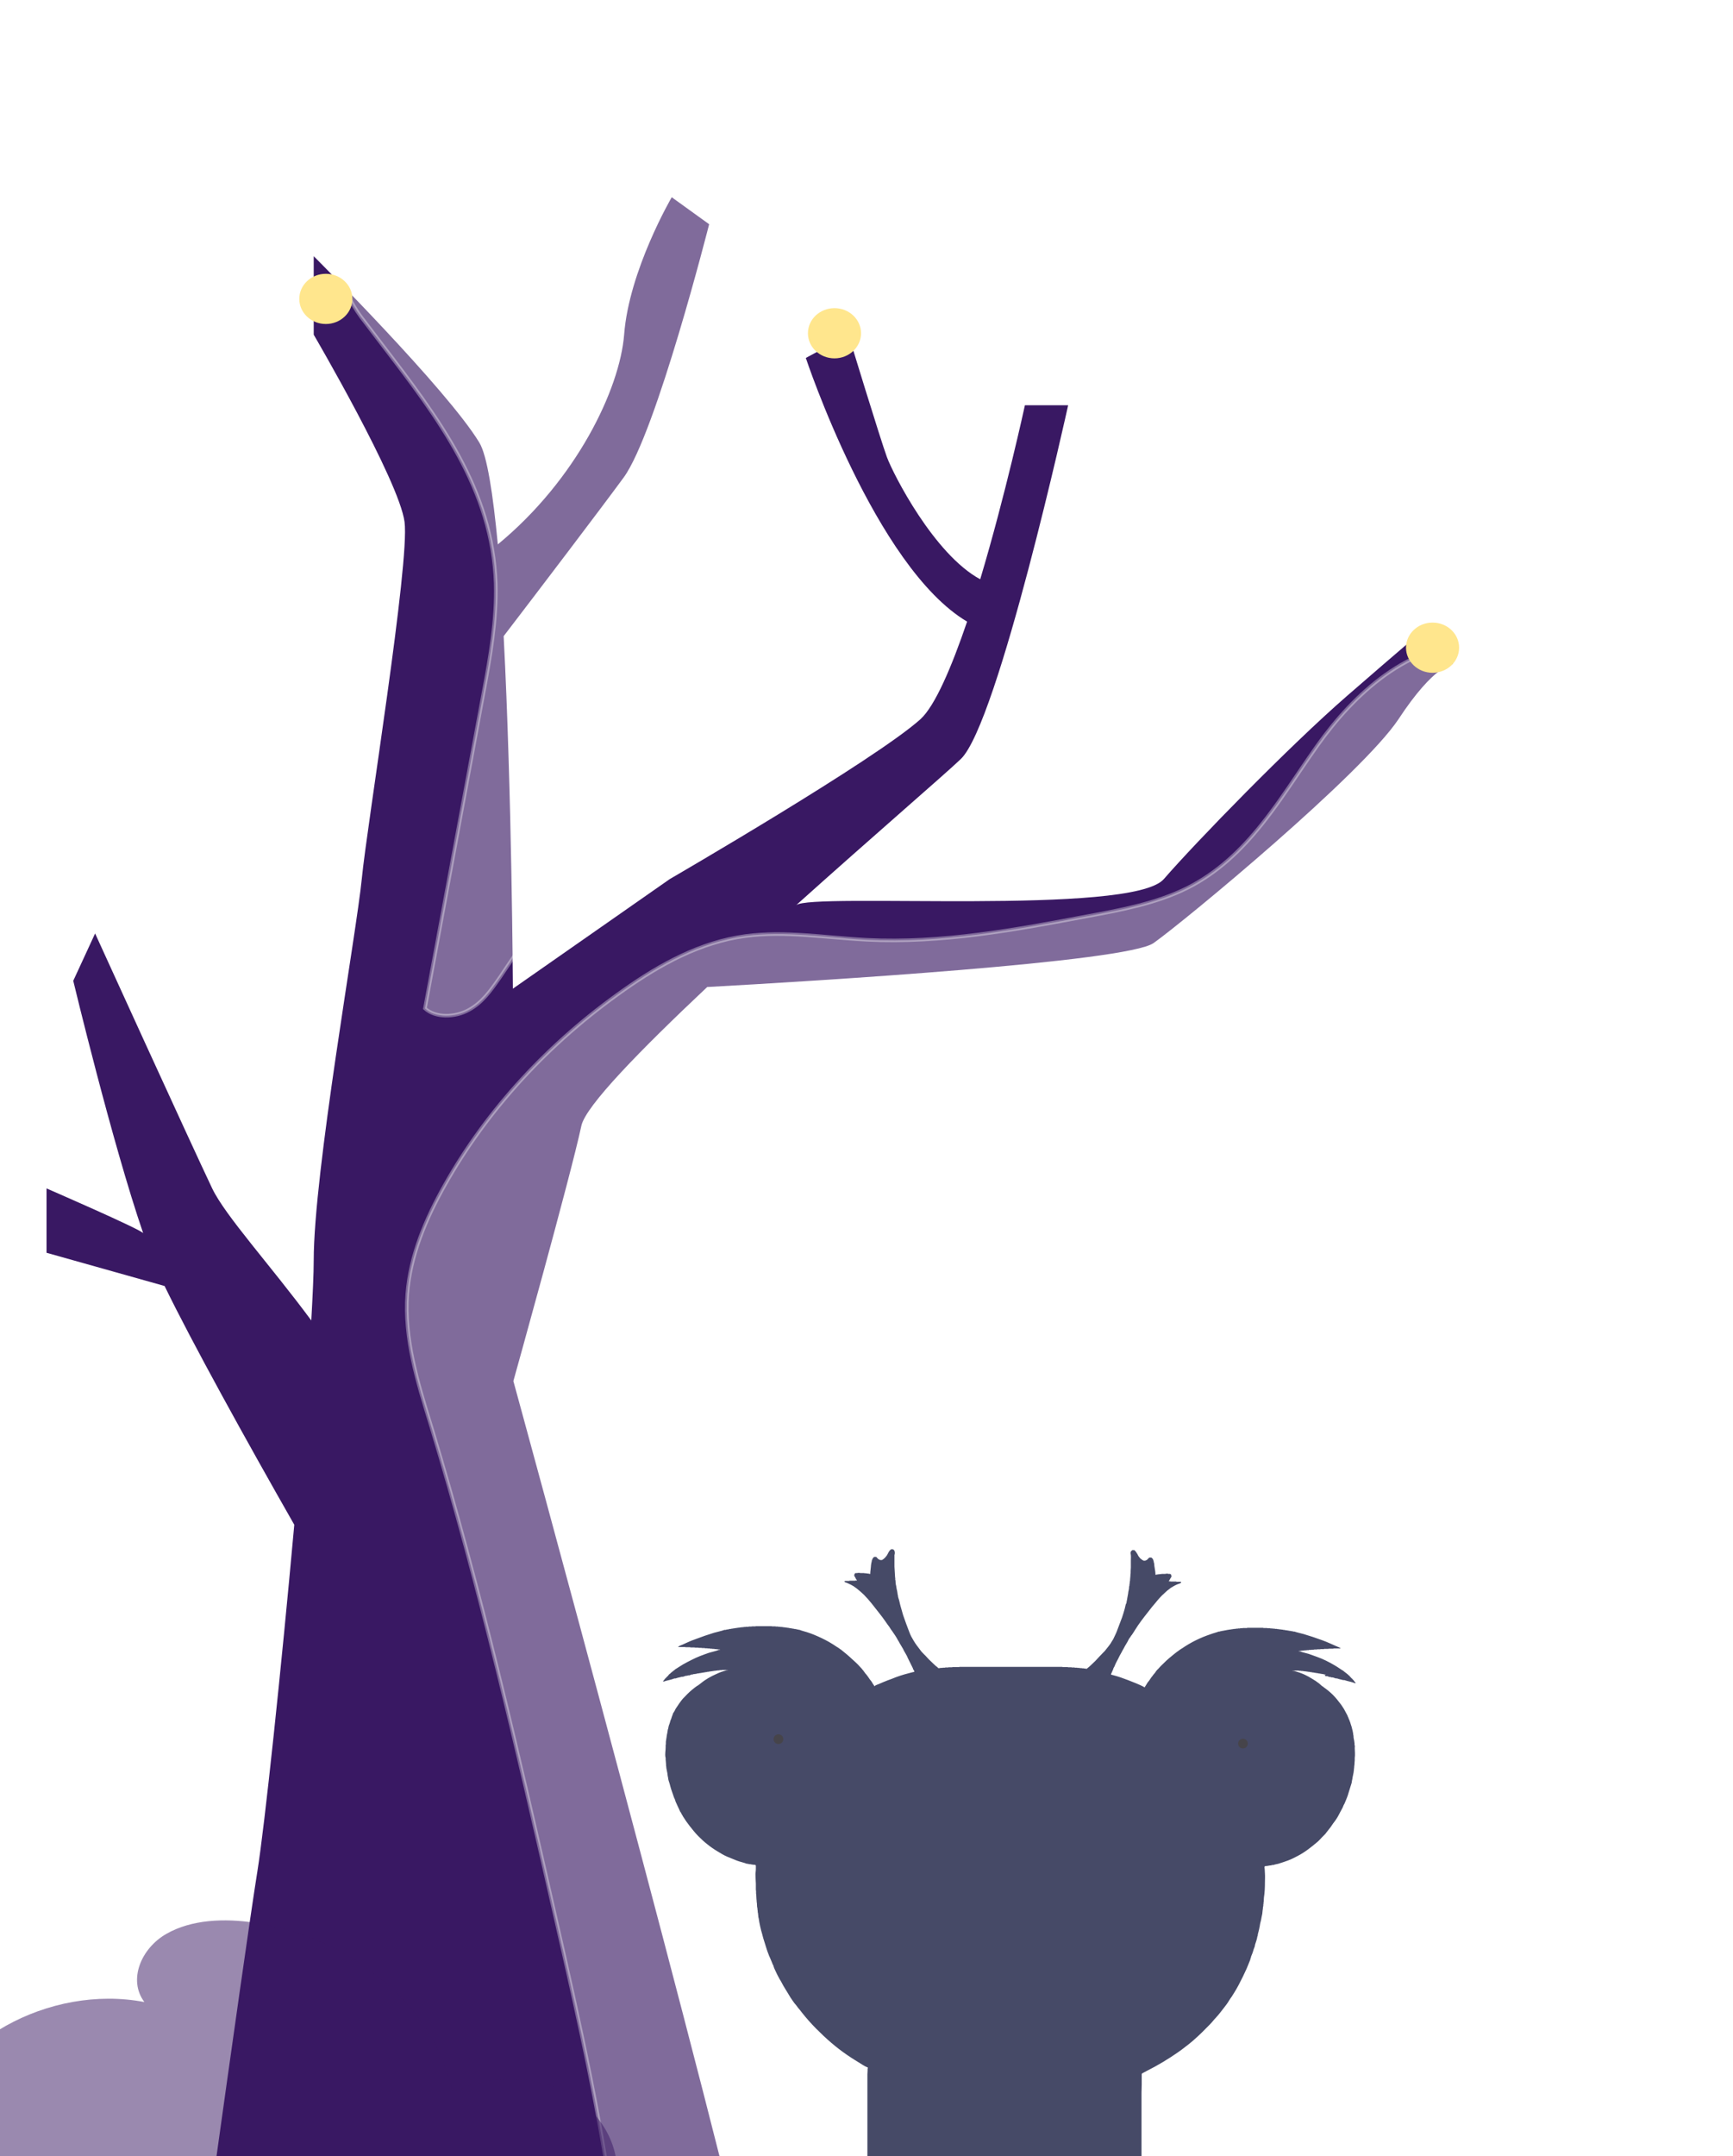 <svg width="562" height="699" viewBox="0 0 562 699" fill="none" xmlns="http://www.w3.org/2000/svg">
<g style="mix-blend-mode:multiply">
<path d="M15.089 406.108V385.244C15.089 385.244 46.124 398.705 46.439 399.781C36.357 370.437 23.754 317.941 23.754 317.941L30.843 302.596C30.843 302.596 61.878 370.707 68.81 385.244C73.063 394.128 87.714 410.146 100.947 428.049C101.42 419.568 101.735 412.838 101.735 408.665C101.735 379.86 115.598 302.596 117.331 284.828C119.064 267.06 132.927 182.528 131.194 169.202C129.461 155.876 101.735 108.495 101.735 108.495V83.054C101.735 83.054 145.058 126.263 155.455 143.492C157.976 147.665 159.866 160.049 161.442 176.471C186.963 155.472 200.983 126.128 202.401 108.495C203.977 87.631 217.84 63.94 217.84 63.94L229.97 72.69C229.97 72.69 212.799 140.396 202.244 154.799C194.84 164.895 174.675 191.412 163.332 206.219C166.01 257.369 166.325 320.499 166.325 320.499L217.21 284.963C217.21 284.963 283.848 246.331 298.499 233.14C303.225 228.832 308.582 216.314 313.623 201.507C283.848 183.874 261.32 116.033 261.32 116.033L275.184 108.629C275.184 108.629 285.581 142.685 287.629 148.204C289.677 153.722 302.91 179.701 317.876 187.778C326.068 160.453 332.37 131.378 332.37 131.378H346.391C346.391 131.378 323.705 234.486 311.575 246.062C306.376 251.042 283.06 271.098 258.17 293.443C262.896 289.27 367.028 296.943 377.425 284.963C387.823 272.983 418.07 241.889 436.817 225.602C455.564 209.314 462.496 203.526 462.496 203.526L471.16 215.237C471.16 215.237 465.174 215.372 453.516 233.14C441.701 250.908 384.515 298.289 374.117 305.692C365.453 311.884 263.683 318.076 229.34 319.96C207.758 340.286 189.956 358.457 188.538 364.919C185.072 381.206 166.483 447.701 166.483 447.701C166.483 447.701 231.546 685.011 247.142 756.082L58.412 783.946C58.412 783.946 79.207 633.053 83.461 606.67C85.824 591.998 91.18 541.386 95.433 494.275C80.152 467.488 62.193 435.048 53.371 416.876L15.089 406.108Z" fill="#391863"/>
<path opacity="0.36" d="M200.139 726.267L200.139 726.266C195.882 690.56 187.84 655.264 179.807 620.137C167.834 567.508 155.7 514.723 139.939 462.743L139.938 462.74L139.693 461.947C135.354 447.919 131.013 433.882 132.086 419.476C133.022 407.08 138.017 395.187 144.301 384.047L144.301 384.046C157.961 359.763 177.908 338.02 202.418 320.837L202.419 320.836C214.049 312.645 227.033 305.439 241.705 303.438C248.187 302.571 254.719 302.703 261.301 303.139C264.091 303.324 266.907 303.566 269.732 303.808C273.533 304.134 277.351 304.461 281.14 304.654L281.141 304.654C305.323 305.869 329.335 301.412 352.798 296.972C363.814 294.955 375.078 292.791 384.929 287.903L384.931 287.902C394.957 282.871 402.541 275.501 409.108 267.304C413.37 261.984 417.229 256.281 421.045 250.64C423.092 247.614 425.127 244.606 427.205 241.685C439.083 224.993 456.749 208.344 479.413 208.541C489.083 236.25 482.861 265.96 476.581 294.53C470.118 323.622 463.208 353.503 443.457 377.744L443.456 377.746C433.582 389.973 420.702 400.196 407.855 410.392C406.622 411.37 405.39 412.348 404.161 413.328C379.265 433.119 354.956 454.02 336.321 478.444C317.683 502.871 305.007 531.397 305.482 560.644C305.641 570.862 307.343 580.9 309.473 590.874C310.304 594.769 311.199 598.645 312.093 602.519C313.494 608.59 314.893 614.654 316.047 620.774C319.663 640.791 320.261 662.015 309.504 679.866C304.586 688.002 297.629 694.989 290.268 701.816C288.741 703.232 287.197 704.642 285.65 706.053C279.758 711.43 273.835 716.836 268.759 722.726C268.759 722.726 268.759 722.726 268.759 722.726L269.197 723.104L200.139 726.267ZM200.139 726.267C200.459 728.995 200.931 745.728 201.266 761.74C201.433 769.759 201.566 777.614 201.628 783.475C201.658 786.404 201.671 788.838 201.662 790.544C201.657 791.396 201.647 792.073 201.63 792.54C201.63 792.541 201.63 792.542 201.63 792.543M200.139 726.267L201.63 792.543M201.63 792.543C222.941 789.07 243.788 782.787 263.001 773.943C256.158 766.934 254.348 757.963 255.806 748.923L201.63 792.543Z" fill="white" stroke="white" stroke-width="1.157"/>
<path opacity="0.51" d="M199.79 707.817C201.68 696.645 195.379 684.8 184.351 678.608C173.324 672.416 158.042 672.416 146.857 678.338C141.501 651.148 114.562 627.996 82.582 623.285C72.815 621.804 62.102 622.208 53.91 626.919C45.718 631.63 41.465 641.86 46.821 648.994C15.944 643.072 -18.242 662.186 -24.386 688.703C-29.427 710.105 -17.769 732.046 -2.331 749.545C51.705 811.463 156.152 835.692 241.222 809.175C275.25 798.541 326.765 765.294 301.559 730.162C282.812 703.914 229.722 688.703 199.79 707.817Z" fill="#391863"/>
<path opacity="0.36" d="M160.759 189.239L160.759 189.242C161.076 201.023 159.016 212.79 156.811 224.496C153.661 241.587 150.472 258.711 147.282 275.835L147.28 275.848L147.279 275.851C144.108 292.877 140.938 309.902 137.806 326.893C139.474 328.433 141.854 329.18 144.402 329.242C147.059 329.307 149.831 328.624 152.022 327.397L152.029 327.393C156.361 325.049 159.063 321.188 161.76 317.335C161.915 317.114 162.07 316.893 162.224 316.672C162.226 316.67 162.227 316.668 162.228 316.666L193.885 269.431C200.349 259.732 206.778 250.084 211.322 239.64C216.645 227.267 218.922 214.243 220.554 201.016C220.992 197.468 221.384 193.903 221.776 190.331C222.844 180.611 223.917 170.847 225.938 161.275L225.939 161.271C228.045 151.621 231.105 142.121 234.152 132.664C234.877 130.414 235.601 128.167 236.311 125.92C240.012 114.214 243.343 102.519 244.518 90.536C246.867 66.59 237.777 39.426 213.031 28.123C198.989 21.724 182.255 21.31 166.196 22.117L166.192 22.117C150.274 22.791 133.29 24.948 121.955 34.367C112.826 42.035 108.294 54.642 107.708 67.618C107.122 80.591 110.488 93.809 117.006 102.63C119.244 105.607 121.499 108.553 123.742 111.485C142.139 135.525 159.769 158.564 160.759 189.239Z" fill="white" stroke="white" stroke-width="1.157"/>
</g>
<g filter="url(#filter0_d_1_10607)">
<ellipse cx="8.61" cy="8.137" rx="8.61" ry="8.137" transform="matrix(-1 0 0 1 471.179 202.819)" fill="#FFE68D"/>
</g>
<g filter="url(#filter1_d_1_10607)">
<ellipse cx="8.61" cy="8.137" rx="8.61" ry="8.137" transform="matrix(-1 0 0 1 277.226 100.892)" fill="#FFE68D"/>
</g>
<g filter="url(#filter2_d_1_10607)">
<ellipse cx="8.61" cy="8.137" rx="8.61" ry="8.137" transform="matrix(-1 0 0 1 112.275 89.756)" fill="#FFE68D"/>
</g>
<g filter="url(#filter3_d_1_10607)">
<circle cx="402.511" cy="565.502" r="1.578" fill="#FFE68D"/>
</g>
<g filter="url(#filter4_d_1_10607)">
<circle cx="251.871" cy="564.067" r="1.578" fill="#FFE68D"/>
</g>
<path opacity="0.75" d="M429.694 543.223C429.827 543.29 429.894 543.357 430.027 543.357H430.426C430.625 543.424 430.825 543.491 431.091 543.625H431.49C431.623 543.692 431.689 543.759 431.822 543.759H432.221C432.553 543.893 432.886 543.96 433.218 544.093H433.617C434.216 544.361 434.947 544.428 435.545 544.629H435.944C437.075 545.031 438.271 545.165 439.402 545.634H439.668C439.468 545.299 439.136 545.031 438.936 544.629H438.87C438.737 544.428 438.537 544.294 438.404 544.093H438.338C438.271 543.96 438.138 543.893 438.072 543.759H438.005C438.005 543.692 437.939 543.625 437.939 543.625H437.872C437.806 543.558 437.739 543.491 437.739 543.357H437.673C437.673 543.29 437.607 543.223 437.607 543.223H437.54V543.156H437.407C437.407 543.089 437.34 543.022 437.34 543.022H437.274V542.955H437.208V542.888H437.141V542.821H437.075V542.754H437.008V542.687H436.875V542.62H436.809V542.553H436.742V542.486H436.676V542.419H436.543V542.352H436.476V542.285H436.41V542.218H436.343V542.151H436.21V542.084H436.144V542.017H436.077V541.95H435.944V541.883H435.878C435.745 541.615 435.346 541.481 435.146 541.347C434.881 541.147 434.614 541.013 434.348 540.812C433.817 540.477 433.351 540.142 432.753 539.807C431.024 538.802 429.096 537.798 427.168 537.128C426.237 536.793 425.306 536.458 424.375 536.123C423.444 535.855 422.447 535.654 421.583 535.32H421.184C421.184 535.253 421.25 535.186 421.25 535.186H421.782V535.119H422.314V535.052H422.979V534.985H423.71V534.918H424.442V534.851H425.239V534.784H426.104V534.717H427.101V534.65H428.165V534.583H429.362V534.516H430.825V534.449H432.42V534.382H434.747C434.814 534.181 433.484 533.712 433.218 533.578C432.686 533.31 432.088 533.109 431.556 532.841C429.628 531.971 427.7 531.301 425.705 530.631C424.707 530.296 423.71 530.028 422.713 529.694C421.715 529.426 420.718 529.225 419.721 528.89H419.322C419.189 528.823 419.122 528.756 418.99 528.756H418.59V528.689H418.192V528.622H417.793V528.555H417.394V528.488H416.928V528.421H416.529V528.354H416.064V528.287H415.598V528.22H415.133V528.153H414.601V528.086H414.069V528.019H413.404V527.952H412.673V527.885H411.942V527.818H410.944V527.751H409.681V527.684H404.428V527.751H402.965V527.818H402.168V527.885H401.436V527.952H400.771V528.019H400.24V528.086H399.708V528.153H399.242V528.22H398.843V528.287H398.378V528.354H397.979V528.421H397.646V528.488H397.247V528.555H396.915V528.622H396.516V528.689H396.184V528.756H395.851C395.718 528.823 395.652 528.89 395.519 528.89H395.253C394.388 529.225 393.458 529.426 392.593 529.761C389.335 530.832 386.077 532.44 383.285 534.382H383.218V534.449H383.085V534.516H383.019V534.583H382.886V534.65H382.819V534.717H382.686V534.784H382.62V534.851H382.487V534.918H382.42V534.985H382.354V535.052H382.221V535.119H382.154V535.186H382.021C382.021 535.253 381.955 535.32 381.955 535.32H381.888C381.223 535.788 380.625 536.324 380.027 536.793C379.428 537.262 378.83 537.798 378.231 538.334C377.633 538.936 377.035 539.472 376.436 540.075C376.17 540.343 375.904 540.678 375.638 540.946C375.372 541.214 375.04 541.481 374.907 541.816H374.84V541.883H374.774C374.774 542.084 374.442 542.352 374.375 542.486C374.176 542.754 373.976 542.888 373.843 543.156C373.511 543.558 373.178 543.96 372.912 544.428C372.646 544.897 372.247 545.232 371.982 545.701C371.849 545.902 371.716 546.17 371.583 546.371C371.516 546.505 371.25 546.773 371.25 546.973H371.117C370.718 546.639 370.186 546.505 369.721 546.237C369.255 546.036 368.79 545.835 368.325 545.634C366.729 544.964 365.067 544.361 363.404 543.759C362.606 543.491 361.742 543.223 360.944 543.022C360.811 542.955 360.479 542.955 360.346 542.888C360.213 542.754 360.412 542.419 360.479 542.285C360.678 541.883 360.811 541.481 361.011 541.08C361.011 540.812 361.277 540.477 361.41 540.209C361.543 539.941 361.609 539.673 361.742 539.405C362.008 538.802 362.341 538.267 362.606 537.731C362.872 537.195 363.138 536.592 363.471 536.056C363.604 535.788 363.803 535.521 363.936 535.186C364.069 534.918 364.269 534.65 364.402 534.382C364.867 533.377 365.598 532.44 366.064 531.368C366.197 531.1 366.463 530.832 366.596 530.631C366.729 530.363 366.862 530.162 367.061 529.962C367.394 529.493 367.726 528.957 368.059 528.421C369.322 526.345 370.851 524.402 372.38 522.46C373.112 521.456 373.976 520.451 374.774 519.513C375.572 518.509 376.503 517.437 377.5 516.566C377.766 516.365 378.032 516.03 378.298 515.83C378.497 515.629 378.763 515.428 378.963 515.294C379.428 514.892 379.894 514.557 380.426 514.289C380.891 514.021 381.356 513.753 381.888 513.552C382.154 513.418 383.351 513.217 382.952 512.749H381.489V512.682H379.561V512.615H379.029C379.229 512.213 379.428 511.878 379.628 511.543C379.761 511.342 379.894 511.208 379.894 511.007C379.894 510.806 379.761 510.672 379.827 510.471H379.761V510.404H379.694V510.338H379.628V510.271H379.495V510.204H378.83V510.137H378.032V510.204H376.636V510.271H375.971V510.338H375.439V510.404H375.04V510.471H374.708C374.708 509.735 374.575 508.931 374.442 508.194C374.375 507.792 374.309 507.391 374.309 506.989C374.309 506.788 374.176 506.587 374.176 506.453C374.109 506.319 374.176 506.051 374.043 505.917C374.043 505.582 373.71 505.113 373.378 504.912H372.713C372.447 505.113 372.247 505.381 372.048 505.582C371.848 505.716 371.583 505.85 371.383 505.917H370.851C370.452 505.716 370.186 505.515 369.854 505.247C369.721 505.113 369.588 504.979 369.455 504.778C369.388 504.645 369.189 504.511 369.122 504.31C368.989 503.975 368.79 503.707 368.59 503.372C368.391 503.037 368.125 502.702 367.859 502.501H367.194C366.862 502.769 366.729 502.836 366.662 503.238C366.596 503.573 366.729 503.841 366.729 504.109C366.795 504.645 366.729 505.314 366.729 505.85C366.729 506.587 366.729 507.391 366.729 508.127C366.729 508.529 366.662 508.864 366.662 509.333C366.662 509.534 366.662 509.735 366.662 509.869C366.662 510.07 366.596 510.204 366.596 510.404C366.596 511.141 366.463 511.744 366.463 512.481H366.396V512.548V512.615C366.396 512.883 366.33 513.084 366.33 513.351C366.33 513.552 366.263 513.619 366.263 513.753C366.263 513.82 366.263 513.887 366.263 514.021C366.263 514.088 366.197 514.155 366.197 514.155C366.13 514.423 366.13 514.624 366.13 514.892C366.13 515.16 365.997 515.428 365.997 515.629C365.931 515.897 365.864 516.164 365.864 516.432C365.864 516.566 365.798 516.7 365.798 516.834C365.798 516.968 365.731 517.102 365.731 517.169C365.665 517.437 365.665 517.705 365.598 517.906C365.532 518.174 365.532 518.442 365.466 518.71C365.399 518.977 365.333 519.178 365.333 519.446C365.333 519.647 365.133 519.915 365.067 520.116C365 520.585 364.801 521.054 364.734 521.523C364.468 522.46 364.202 523.398 363.87 524.336C363.537 525.273 363.138 526.211 362.806 527.149C362.673 527.617 362.407 528.086 362.274 528.555C362.141 529.024 361.875 529.493 361.676 529.962C361.476 530.43 361.21 530.899 361.011 531.368C360.878 531.636 360.678 531.837 360.545 532.105C360.412 532.306 360.279 532.574 360.146 532.775C359.814 533.243 359.481 533.712 359.083 534.181C358.684 534.65 358.351 535.186 357.886 535.588C357.021 536.458 356.09 537.463 355.226 538.401C354.761 538.869 354.295 539.271 353.83 539.74C353.564 540.008 353.364 540.142 353.098 540.41C352.899 540.611 352.567 540.745 352.5 540.946H352.035V540.879H351.503V540.812H350.838V540.745H350.106V540.678H349.375V540.611H348.511V540.544H347.513V540.477H346.317V540.41H344.521V540.343H311.077V540.41H308.817V540.477H307.553V540.544H306.489V540.611H305.691V540.678H304.894V540.745H304.229C304.096 540.477 303.763 540.276 303.497 540.075C303.231 539.807 302.965 539.606 302.699 539.338C302.168 538.802 301.702 538.401 301.17 537.865C300.638 537.329 300.239 536.793 299.707 536.324C299.176 535.788 298.71 535.32 298.311 534.717C297.58 533.779 296.915 532.908 296.317 531.904C295.785 531.033 295.253 530.095 294.92 529.158C294.787 528.689 294.521 528.22 294.388 527.751C294.255 527.282 293.989 526.814 293.856 526.345C293.524 525.407 293.192 524.469 292.859 523.532C292.726 523.063 292.593 522.594 292.46 522.125C292.327 521.656 292.194 521.188 292.061 520.719C291.795 519.848 291.662 518.843 291.33 517.973C291.263 517.772 291.197 517.437 291.197 517.236C291.13 516.968 291.064 516.767 291.064 516.566C290.997 516.097 290.931 515.629 290.798 515.16C290.731 514.959 290.731 514.691 290.665 514.423C290.665 514.222 290.599 513.954 290.532 513.753C290.466 513.284 290.399 512.883 290.399 512.414V512.347V512.28C290.266 512.146 290.333 511.945 290.333 511.744C290.333 511.543 290.266 511.409 290.266 511.208C290.266 510.806 290.2 510.538 290.2 510.137C290.2 509.735 290.133 509.4 290.133 508.998C290.133 508.596 290.066 508.261 290.066 507.859C290.066 507.123 290.066 506.319 290.066 505.582C290.066 505.314 290.066 505.046 290.066 504.712C290.066 504.578 290.066 504.377 290.066 504.243C290.066 504.176 290.066 504.109 290.066 504.042C290.066 503.975 290.133 503.908 290.133 503.841C290.2 503.573 290.2 503.238 290.133 502.97C290.067 502.568 289.867 502.434 289.601 502.233H288.936C288.87 502.367 288.604 502.501 288.537 502.635C288.404 502.769 288.338 502.903 288.205 503.104C288.005 503.439 287.872 503.774 287.673 504.109C287.208 504.778 286.742 505.314 286.011 505.716H285.479C285.213 505.649 285.013 505.515 284.814 505.381C284.548 505.18 284.415 504.912 284.149 504.712H283.484C283.152 504.912 282.886 505.314 282.819 505.716C282.686 505.85 282.686 506.118 282.686 506.252C282.62 506.453 282.553 506.654 282.553 506.788C282.487 507.123 282.42 507.591 282.42 507.926C282.42 508.328 282.287 508.73 282.287 509.132C282.221 509.534 282.221 509.869 282.221 510.204H281.888V510.137H281.489V510.07H280.957V510.003H280.293V509.936H278.896V509.869H278.098V509.936H277.433V510.003H277.301V510.07H277.234V510.137H277.168V510.204H277.101C277.168 510.404 276.968 510.538 277.035 510.739C277.035 510.94 277.234 511.141 277.301 511.275C277.434 511.476 277.5 511.61 277.567 511.811C277.633 512.012 277.899 512.146 277.899 512.347H277.367V512.414H275.439V512.481H273.976C273.644 512.816 274.176 512.95 274.375 513.017C274.641 513.084 274.907 513.217 275.173 513.351C275.771 513.619 276.303 513.887 276.835 514.222C278.032 515.026 279.096 515.964 280.16 516.968C282.021 518.843 283.551 520.92 285.08 522.862C285.811 523.8 286.609 524.804 287.274 525.809C287.606 526.345 287.939 526.747 288.338 527.282C288.67 527.751 288.936 528.287 289.335 528.756C289.668 529.225 290 529.761 290.333 530.229C290.665 530.698 290.931 531.234 291.197 531.703C291.529 532.172 291.729 532.708 292.061 533.176C292.327 533.645 292.66 534.181 292.926 534.65C293.125 535.186 293.457 535.588 293.723 536.123C293.989 536.592 294.255 537.061 294.455 537.597C294.92 538.601 295.452 539.539 295.918 540.544V540.611H295.984V540.678V540.745H296.051C295.984 541.013 296.25 541.28 296.383 541.481C296.383 541.548 296.516 541.883 296.516 541.883C296.45 542.017 296.317 542.017 296.184 542.017C295.652 542.151 295.186 542.285 294.654 542.419C292.793 542.888 290.931 543.491 289.202 544.227C288.271 544.562 287.34 544.897 286.41 545.299C285.944 545.5 285.479 545.701 285.013 545.902C284.548 546.103 284.016 546.237 283.617 546.572H283.484C283.484 546.371 283.285 546.103 283.152 545.969C283.019 545.768 282.886 545.5 282.753 545.299C282.487 544.83 282.088 544.495 281.822 544.027C281.556 543.625 281.224 543.156 280.891 542.754C280.692 542.553 280.492 542.352 280.359 542.084C280.293 541.95 279.96 541.682 279.96 541.481H279.894V541.414H279.827C279.628 541.08 279.295 540.745 279.029 540.477C278.763 540.209 278.497 539.874 278.231 539.606C277.633 539.003 277.035 538.467 276.436 537.932C275.838 537.329 275.239 536.86 274.641 536.324C274.043 535.855 273.444 535.32 272.846 534.851H272.779C272.779 534.784 272.713 534.717 272.713 534.717H272.58V534.65H272.513V534.583H272.38V534.516H272.314V534.449H272.247V534.382H272.114V534.315H272.048V534.248H271.915V534.181H271.848V534.114H271.715V534.047H271.649V533.98H271.516V533.913H271.45C270.585 533.31 269.721 532.775 268.79 532.239C267.261 531.368 265.665 530.631 264.069 529.962C263.271 529.627 262.473 529.359 261.676 529.091C260.878 528.823 260.08 528.689 259.348 528.354H259.083C258.95 528.287 258.883 528.22 258.75 528.22H258.418C258.285 528.153 258.218 528.086 258.085 528.086H257.686V528.019H257.354V527.952H256.955V527.885H256.556V527.818H256.157V527.751H255.758V527.684H255.293V527.617H254.827V527.55H254.295V527.483H253.763V527.416H253.098V527.349H252.367V527.282H251.503V527.215H250.306V527.149H245.053V527.215H243.79V527.282H242.793V527.349H241.795V527.416H241.13V527.483H240.465V527.55H239.934V527.617H239.468V527.684H238.936V527.751H238.471V527.818H238.072V527.885H237.606V527.952H237.207V528.019H236.809V528.086H236.41C236.277 528.153 236.21 528.22 236.077 528.22H235.678C235.545 528.287 235.479 528.354 235.346 528.354H234.947C233.883 528.756 232.686 528.957 231.556 529.292C229.561 529.895 227.633 530.564 225.705 531.301C224.707 531.636 223.71 532.038 222.713 532.507C222.247 532.708 221.715 532.975 221.25 533.176C221.051 533.243 219.92 533.645 219.92 533.913H222.247V533.98H223.843V534.047H225.306V534.114H226.503V534.181H227.567V534.248H228.564V534.315H229.428V534.382H230.226V534.449H230.957V534.516H231.689V534.583H232.354V534.65H232.886V534.717H233.418C233.418 534.784 233.484 534.851 233.484 534.851H233.085C232.088 535.253 230.957 535.454 229.894 535.788C227.965 536.458 226.104 537.128 224.309 538.066C223.378 538.534 222.447 539.003 221.516 539.539C221.051 539.807 220.585 540.142 220.12 540.41C219.854 540.544 219.654 540.745 219.388 540.879C219.189 541.013 218.856 541.147 218.79 541.347H218.723V541.414H218.59V541.481H218.524V541.548H218.457V541.615H218.324V541.682H218.258V541.749H218.192V541.816H218.125V541.883H217.992V541.95H217.926V542.017H217.859V542.084H217.793V542.151H217.66V542.218H217.593V542.285H217.527V542.352H217.46V542.419H217.394V542.486H217.327C217.327 542.553 217.261 542.62 217.261 542.62H217.128V542.687H217.061C217.061 542.754 216.995 542.821 216.995 542.821H216.928C216.862 542.888 216.795 542.955 216.795 543.089H216.729C216.729 543.156 216.662 543.223 216.662 543.223H216.596C216.529 543.357 216.396 543.424 216.33 543.558H216.263C216.13 543.759 215.931 543.893 215.798 544.093H215.731C215.532 544.428 215.199 544.696 215 545.098H215.266C216.396 544.696 217.593 544.562 218.723 544.093H219.122C219.721 543.826 220.452 543.759 221.051 543.558H221.449C221.782 543.424 222.114 543.357 222.447 543.223H222.846C222.979 543.156 223.045 543.089 223.178 543.089H223.577C223.777 543.022 223.976 542.955 224.242 542.821H224.641C224.774 542.754 224.84 542.687 224.973 542.687H225.372V542.62H225.771C225.904 542.553 225.971 542.486 226.104 542.486H226.503V542.419H226.902V542.352H227.301V542.285H227.699V542.218H228.098V542.151H228.497V542.084H228.896V542.017H229.295V541.95H229.761V541.883H230.16V541.816H230.625V541.749H231.09V541.682H231.556V541.615H232.088V541.548H232.62V541.481H233.285V541.414H234.082V541.347H236.077V541.414H235.678C234.88 541.682 234.082 541.883 233.285 542.218C232.487 542.553 231.689 542.955 230.957 543.29C230.16 543.692 229.362 544.16 228.564 544.696C227.766 545.232 227.035 545.902 226.237 546.438H226.17C225.638 546.773 225.106 547.241 224.574 547.643C223.444 548.581 222.447 549.586 221.449 550.657C220.585 551.662 219.92 552.733 219.189 553.805C218.989 554.073 218.923 554.408 218.723 554.676C218.59 554.944 218.391 555.212 218.258 555.412C218.192 555.546 218.191 555.68 218.125 555.881C218.058 556.015 217.992 556.149 217.992 556.216C217.926 556.35 217.859 556.484 217.859 556.618C217.793 556.752 217.793 556.685 217.793 556.752C217.793 556.752 217.726 556.953 217.726 557.02C217.46 557.556 217.327 558.025 217.194 558.56C216.995 559.096 216.795 559.565 216.729 560.168C216.729 560.302 216.596 560.503 216.596 560.637C216.529 560.771 216.529 560.904 216.529 560.971C216.463 561.239 216.463 561.507 216.396 561.775C216.263 562.244 216.197 562.78 216.13 563.383C216.13 563.45 216.064 563.584 216.064 563.651C216.064 563.717 216.064 563.784 216.064 563.784C216.064 563.918 215.997 564.052 215.997 564.186C215.931 564.454 215.931 564.655 215.931 564.923C215.931 565.057 215.931 565.258 215.931 565.392C215.931 565.526 215.864 565.593 215.864 565.727C215.864 565.995 215.864 566.263 215.864 566.464C215.864 567.468 215.598 568.607 215.798 569.611C215.798 569.678 215.864 569.812 215.864 569.879C215.864 569.946 215.864 570.013 215.864 570.08C215.864 570.214 215.864 570.348 215.864 570.415C215.864 570.683 215.931 570.884 215.931 571.152C215.931 571.487 215.997 571.688 215.997 571.956C215.997 572.09 215.997 572.223 215.997 572.357C215.997 572.491 216.064 572.558 216.064 572.759C216.064 573.295 216.263 573.831 216.33 574.367C216.396 574.702 216.463 574.902 216.463 575.237C216.463 575.371 216.529 575.505 216.529 575.572C216.529 575.639 216.529 575.706 216.529 575.773C216.529 575.84 216.596 575.907 216.596 575.907C216.662 576.443 216.729 576.979 216.928 577.515C217.128 578.05 217.261 578.586 217.394 579.122C217.66 580.194 218.125 581.265 218.457 582.337C218.524 582.605 218.657 582.873 218.79 583.141C218.856 583.275 218.923 583.408 218.923 583.542C218.989 583.676 219.056 583.81 219.056 583.944C219.322 584.48 219.521 585.016 219.787 585.552C220.053 586.021 220.253 586.623 220.519 587.159C220.585 587.36 220.785 587.494 220.851 587.628C220.918 587.762 220.918 587.829 220.984 587.963C221.184 588.231 221.316 588.499 221.449 588.767C222.114 589.838 222.846 590.91 223.644 591.914C224.508 592.986 225.372 594.125 226.37 595.129C227.367 596.134 228.431 597.139 229.495 597.942C230.492 598.746 231.556 599.483 232.686 600.153C233.684 600.755 234.747 601.425 235.878 601.894C236.942 602.296 237.939 602.765 239.003 603.166C240.066 603.568 241.197 603.769 242.194 604.171H242.593C242.726 604.238 242.793 604.305 242.926 604.305H243.391V604.372H243.79V604.439H244.255V604.506H244.787C245.12 604.64 245.12 604.64 245.12 604.975C245.12 605.176 245.12 605.377 245.12 605.578C245.12 605.979 245.12 606.381 245.053 606.783C244.92 607.587 245.053 608.525 245.053 609.328C245.053 609.797 245.12 610.199 245.12 610.601C245.12 611.003 245.12 611.404 245.12 611.873C245.12 612.074 245.12 612.342 245.12 612.543C245.12 612.744 245.186 612.878 245.186 613.079C245.186 613.28 245.186 613.548 245.186 613.749C245.186 614.017 245.253 614.151 245.253 614.351C245.253 614.82 245.319 615.155 245.319 615.624C245.319 615.892 245.386 616.026 245.386 616.294C245.386 616.361 245.386 616.495 245.386 616.562C245.386 616.696 245.452 616.763 245.452 616.897C245.519 617.365 245.452 617.7 245.519 618.169C245.519 618.236 245.585 618.303 245.585 618.37C245.585 618.437 245.585 618.504 245.585 618.504C245.585 618.638 245.652 618.705 245.652 618.772C245.652 618.906 245.652 618.973 245.652 619.107C245.652 619.241 245.718 619.308 245.718 619.442C245.718 619.576 245.718 619.643 245.718 619.777C245.718 619.91 245.785 619.977 245.785 620.111C245.851 620.312 245.851 620.513 245.851 620.714C245.918 620.982 245.918 621.183 245.918 621.384C245.918 621.518 245.984 621.585 245.984 621.652C245.984 621.719 246.051 621.853 246.051 621.92C246.183 622.79 246.317 623.594 246.516 624.465C246.715 625.336 246.915 626.206 247.181 627.01C247.314 627.412 247.38 627.881 247.513 628.282C247.646 628.684 247.779 629.153 247.912 629.555C248.178 630.426 248.444 631.229 248.71 632.1C248.843 632.569 249.043 632.971 249.176 633.373C249.309 633.775 249.508 634.243 249.707 634.645C249.907 635.047 250.04 635.516 250.239 635.918C250.306 636.119 250.439 636.387 250.505 636.588C250.572 636.788 250.705 636.989 250.838 637.257C250.904 637.324 250.838 637.458 250.904 637.592C250.971 637.726 251.037 637.793 251.037 637.927C251.104 638.128 251.237 638.329 251.303 638.53C251.503 638.932 251.702 639.4 251.902 639.802C252.101 640.271 252.367 640.673 252.567 641.075C252.766 641.544 253.098 641.946 253.298 642.347C254.162 644.089 255.293 645.696 256.29 647.438C256.556 647.839 256.888 648.308 257.154 648.71C257.487 649.179 257.753 649.581 258.152 649.983C258.484 650.385 258.75 650.853 259.149 651.255C259.481 651.657 259.814 652.126 260.146 652.528C261.543 654.269 263.005 655.944 264.668 657.618C267.793 660.766 271.117 663.713 274.774 666.191C276.436 667.33 278.098 668.334 279.827 669.406C280.226 669.674 280.625 669.875 281.09 670.076C281.157 670.076 281.423 670.21 281.423 670.276C281.489 670.41 281.356 670.477 281.356 670.611C281.356 670.812 281.356 671.013 281.356 671.147C281.356 671.616 281.29 672.018 281.29 672.42C281.29 672.822 281.29 673.29 281.29 673.692C281.29 677.108 281.29 680.457 281.29 683.873C281.29 687.288 281.29 690.637 281.29 694.053C281.29 697.469 281.29 700.818 281.29 704.233H370.186C370.186 703.43 370.186 702.559 370.186 701.755C370.186 698.273 370.186 694.857 370.186 691.374C370.186 687.891 370.186 684.408 370.186 680.993C370.186 680.122 370.186 679.251 370.186 678.381C370.186 677.51 370.253 676.706 370.253 675.769C370.253 674.898 370.253 674.027 370.253 673.156C370.253 672.956 370.253 672.688 370.253 672.487C370.253 672.152 370.386 672.152 370.585 672.018C370.984 671.817 371.449 671.549 371.848 671.348C375.439 669.54 378.896 667.464 382.154 665.186C383.019 664.584 383.883 663.914 384.747 663.244C385.213 662.909 385.612 662.574 386.011 662.239C386.41 661.904 386.875 661.57 387.274 661.168C387.673 660.766 388.138 660.431 388.537 660.029C388.936 659.627 389.402 659.225 389.801 658.824C390.665 657.953 391.529 657.082 392.394 656.212C392.793 655.81 393.192 655.341 393.524 654.939C393.723 654.671 393.923 654.47 394.122 654.269C394.322 654.068 394.455 653.867 394.654 653.666C395.053 653.265 395.386 652.796 395.718 652.394C396.051 651.992 396.383 651.523 396.716 651.121C397.38 650.251 398.045 649.447 398.577 648.509C398.843 648.04 399.176 647.639 399.442 647.237C399.707 646.835 399.974 646.366 400.24 645.964C401.303 644.29 402.168 642.548 403.032 640.807C403.232 640.405 403.431 639.936 403.63 639.534C403.83 639.133 404.029 638.664 404.229 638.262C404.561 637.391 404.96 636.588 405.293 635.65C405.359 635.516 405.426 635.382 405.426 635.315C405.426 635.248 405.492 635.114 405.492 634.98C405.559 634.846 405.625 634.779 405.625 634.645C405.692 634.511 405.692 634.444 405.692 634.31C405.758 634.109 405.891 633.908 405.958 633.641C406.024 633.44 406.157 633.239 406.224 632.971C406.357 632.569 406.489 632.1 406.622 631.698C406.689 631.497 406.822 631.296 406.888 631.028C406.955 630.828 406.955 630.627 407.021 630.359C407.287 629.488 407.62 628.684 407.753 627.747C407.753 627.68 407.886 627.546 407.886 627.412C407.886 627.278 407.886 627.211 407.886 627.077C407.886 627.144 407.952 626.943 407.952 626.943C407.952 626.876 407.952 626.809 407.952 626.809L408.019 626.675C408.019 626.608 408.019 626.541 408.019 626.541L408.085 626.407C408.085 626.34 408.085 626.273 408.085 626.273C408.085 626.34 408.152 626.139 408.152 626.139C408.152 626.072 408.152 626.005 408.152 626.005C408.152 626.072 408.218 625.871 408.218 625.871C408.218 625.804 408.218 625.737 408.218 625.737L408.285 625.603C408.285 625.536 408.285 625.469 408.285 625.469C408.285 625.402 408.351 625.402 408.351 625.336C408.351 625.269 408.351 625.202 408.351 625.202C408.351 625.135 408.418 625.001 408.418 624.867C408.484 624.666 408.551 624.398 408.551 624.197C408.617 623.795 408.684 623.326 408.817 622.924C408.95 622.523 409.016 622.054 409.082 621.652C409.149 621.25 409.282 620.781 409.349 620.379C409.415 619.91 409.415 619.509 409.481 619.107C409.481 618.973 409.548 618.906 409.548 618.772C409.548 618.638 409.548 618.571 409.548 618.437C409.548 618.303 409.614 618.236 409.614 618.102C409.614 617.968 409.681 617.901 409.681 617.767C409.681 617.633 409.681 617.566 409.681 617.432C409.681 617.298 409.747 617.231 409.747 617.097C409.747 617.03 409.747 616.897 409.747 616.763C409.747 616.629 409.814 616.562 409.814 616.428C409.88 615.959 409.814 615.557 409.88 615.155C410.146 613.481 410.213 611.739 410.213 609.998C410.213 609.127 410.279 608.257 410.213 607.386C410.213 606.984 410.146 606.515 410.146 606.113C410.146 605.845 410.08 605.712 410.08 605.444C410.013 605.176 410.08 605.042 410.346 604.908H410.878V604.841H411.343V604.774H411.742V604.707H412.208C412.341 604.64 412.407 604.573 412.54 604.573H412.939C413.471 604.372 414.003 604.305 414.535 604.171C415.599 603.836 416.662 603.501 417.726 603.099C418.79 602.698 419.854 602.162 420.851 601.626C423.178 600.42 425.173 598.813 427.168 597.139C427.766 596.67 428.232 596.067 428.763 595.531C429.295 594.995 429.827 594.526 430.226 593.924C430.625 593.388 431.091 592.852 431.49 592.316C431.689 592.048 431.888 591.714 432.088 591.446C432.287 591.178 432.42 590.91 432.62 590.709C433.418 589.704 434.016 588.633 434.548 587.561C434.814 587.025 435.146 586.489 435.412 585.954C435.545 585.686 435.612 585.418 435.745 585.15C435.878 584.882 436.077 584.614 436.144 584.346C436.343 583.81 436.609 583.341 436.809 582.739C437.008 582.203 437.208 581.667 437.34 581.131C437.673 580.06 438.005 578.988 438.338 577.916C438.404 577.649 438.404 577.314 438.471 577.046C438.537 576.778 438.604 576.577 438.604 576.309C438.67 575.773 438.87 575.237 438.936 574.702C438.936 574.501 439.003 574.434 439.003 574.233C439.003 574.166 439.003 574.099 439.003 574.032C439.003 573.965 439.069 573.898 439.069 573.898C439.069 573.764 439.069 573.63 439.069 573.496C439.069 573.362 439.136 573.295 439.136 573.094C439.136 572.558 439.269 572.089 439.269 571.487C439.269 571.152 439.335 570.951 439.335 570.616C439.335 570.348 439.335 570.147 439.335 569.879C439.335 569.611 439.402 569.343 439.402 569.076C439.402 568.808 439.402 568.54 439.402 568.272C439.402 567.736 439.335 567.267 439.335 566.664C439.335 566.397 439.402 566.062 439.335 565.794C439.335 565.727 439.269 565.727 439.269 565.66C439.269 565.593 439.269 565.526 439.269 565.459C439.269 565.325 439.269 565.191 439.269 565.124C439.202 564.588 439.136 564.052 439.003 563.517C438.936 563.249 438.936 562.981 438.936 562.713C438.87 562.445 438.803 562.177 438.803 561.909C438.803 561.775 438.737 561.641 438.737 561.507C438.737 561.507 438.67 561.373 438.67 561.306C438.67 561.239 438.67 561.172 438.67 561.105C438.67 560.971 438.537 560.838 438.537 560.704C438.537 560.637 438.537 560.57 438.537 560.57L438.471 560.436C438.404 559.833 438.138 559.364 438.005 558.828C437.939 558.56 437.872 558.292 437.739 558.025C437.673 557.757 437.54 557.489 437.407 557.221C437.341 556.953 437.208 556.685 437.075 556.417C437.008 556.149 436.875 555.881 436.742 555.68C436.41 555.145 436.21 554.609 435.878 554.073C435.545 553.537 435.213 553.001 434.814 552.465C434.016 551.394 433.152 550.322 432.154 549.318C431.623 548.782 431.091 548.38 430.559 547.911C430.293 547.71 430.027 547.509 429.761 547.308C429.561 547.107 429.162 546.973 429.029 546.706H428.896C428.763 546.505 428.497 546.438 428.364 546.237C428.165 546.103 427.966 545.902 427.833 545.768C427.434 545.5 427.035 545.165 426.636 544.897C425.904 544.428 425.107 543.96 424.309 543.491C423.511 543.089 422.779 542.687 421.982 542.419C421.184 542.084 420.386 541.883 419.588 541.615H419.189V541.548H421.184V541.615H421.982V541.682H422.646V541.749H423.178V541.816H423.71V541.883H424.176V541.95H424.641V542.017H425.106V542.084H425.505V542.151H425.971V542.218H426.37V542.285H426.769V542.352H427.168V542.419H427.567V542.486H427.966V542.553H428.364V542.62H428.763V542.687H429.162C429.295 542.754 429.362 542.821 429.495 542.821H429.894V542.888H429.694V543.223Z" fill="#090E35"/>
<defs>
<filter id="filter0_d_1_10607" x="367.959" y="113.819" width="193.22" height="192.274" filterUnits="userSpaceOnUse" color-interpolation-filters="sRGB">
<feFlood flood-opacity="0" result="BackgroundImageFix"/>
<feColorMatrix in="SourceAlpha" type="matrix" values="0 0 0 0 0 0 0 0 0 0 0 0 0 0 0 0 0 0 127 0" result="hardAlpha"/>
<feMorphology radius="39" operator="dilate" in="SourceAlpha" result="effect1_dropShadow_1_10607"/>
<feOffset dx="2" dy="-1"/>
<feGaussianBlur stdDeviation="24.5"/>
<feComposite in2="hardAlpha" operator="out"/>
<feColorMatrix type="matrix" values="0 0 0 0 1 0 0 0 0 0.87 0 0 0 0 0.408 0 0 0 1 0"/>
<feBlend mode="normal" in2="BackgroundImageFix" result="effect1_dropShadow_1_10607"/>
<feBlend mode="normal" in="SourceGraphic" in2="effect1_dropShadow_1_10607" result="shape"/>
</filter>
<filter id="filter1_d_1_10607" x="174.006" y="11.892" width="193.22" height="192.274" filterUnits="userSpaceOnUse" color-interpolation-filters="sRGB">
<feFlood flood-opacity="0" result="BackgroundImageFix"/>
<feColorMatrix in="SourceAlpha" type="matrix" values="0 0 0 0 0 0 0 0 0 0 0 0 0 0 0 0 0 0 127 0" result="hardAlpha"/>
<feMorphology radius="39" operator="dilate" in="SourceAlpha" result="effect1_dropShadow_1_10607"/>
<feOffset dx="2" dy="-1"/>
<feGaussianBlur stdDeviation="24.5"/>
<feComposite in2="hardAlpha" operator="out"/>
<feColorMatrix type="matrix" values="0 0 0 0 1 0 0 0 0 0.87 0 0 0 0 0.408 0 0 0 1 0"/>
<feBlend mode="normal" in2="BackgroundImageFix" result="effect1_dropShadow_1_10607"/>
<feBlend mode="normal" in="SourceGraphic" in2="effect1_dropShadow_1_10607" result="shape"/>
</filter>
<filter id="filter2_d_1_10607" x="9.056" y="0.756" width="193.22" height="192.274" filterUnits="userSpaceOnUse" color-interpolation-filters="sRGB">
<feFlood flood-opacity="0" result="BackgroundImageFix"/>
<feColorMatrix in="SourceAlpha" type="matrix" values="0 0 0 0 0 0 0 0 0 0 0 0 0 0 0 0 0 0 127 0" result="hardAlpha"/>
<feMorphology radius="39" operator="dilate" in="SourceAlpha" result="effect1_dropShadow_1_10607"/>
<feOffset dx="2" dy="-1"/>
<feGaussianBlur stdDeviation="24.5"/>
<feComposite in2="hardAlpha" operator="out"/>
<feColorMatrix type="matrix" values="0 0 0 0 1 0 0 0 0 0.87 0 0 0 0 0.408 0 0 0 1 0"/>
<feBlend mode="normal" in2="BackgroundImageFix" result="effect1_dropShadow_1_10607"/>
<feBlend mode="normal" in="SourceGraphic" in2="effect1_dropShadow_1_10607" result="shape"/>
</filter>
<filter id="filter3_d_1_10607" x="376.256" y="538.387" width="53.656" height="53.656" filterUnits="userSpaceOnUse" color-interpolation-filters="sRGB">
<feFlood flood-opacity="0" result="BackgroundImageFix"/>
<feColorMatrix in="SourceAlpha" type="matrix" values="0 0 0 0 0 0 0 0 0 0 0 0 0 0 0 0 0 0 127 0" result="hardAlpha"/>
<feMorphology radius="11.19" operator="dilate" in="SourceAlpha" result="effect1_dropShadow_1_10607"/>
<feOffset dx="0.574" dy="-0.287"/>
<feGaussianBlur stdDeviation="7.03"/>
<feComposite in2="hardAlpha" operator="out"/>
<feColorMatrix type="matrix" values="0 0 0 0 1 0 0 0 0 0.87 0 0 0 0 0.408 0 0 0 1 0"/>
<feBlend mode="normal" in2="BackgroundImageFix" result="effect1_dropShadow_1_10607"/>
<feBlend mode="normal" in="SourceGraphic" in2="effect1_dropShadow_1_10607" result="shape"/>
</filter>
<filter id="filter4_d_1_10607" x="227.051" y="538.387" width="50.787" height="50.787" filterUnits="userSpaceOnUse" color-interpolation-filters="sRGB">
<feFlood flood-opacity="0" result="BackgroundImageFix"/>
<feColorMatrix in="SourceAlpha" type="matrix" values="0 0 0 0 0 0 0 0 0 0 0 0 0 0 0 0 0 0 127 0" result="hardAlpha"/>
<feMorphology radius="11.19" operator="dilate" in="SourceAlpha" result="effect1_dropShadow_1_10607"/>
<feOffset dx="0.574" dy="-0.287"/>
<feGaussianBlur stdDeviation="6.312"/>
<feComposite in2="hardAlpha" operator="out"/>
<feColorMatrix type="matrix" values="0 0 0 0 1 0 0 0 0 0.87 0 0 0 0 0.408 0 0 0 1 0"/>
<feBlend mode="normal" in2="BackgroundImageFix" result="effect1_dropShadow_1_10607"/>
<feBlend mode="normal" in="SourceGraphic" in2="effect1_dropShadow_1_10607" result="shape"/>
</filter>
</defs>
</svg>
